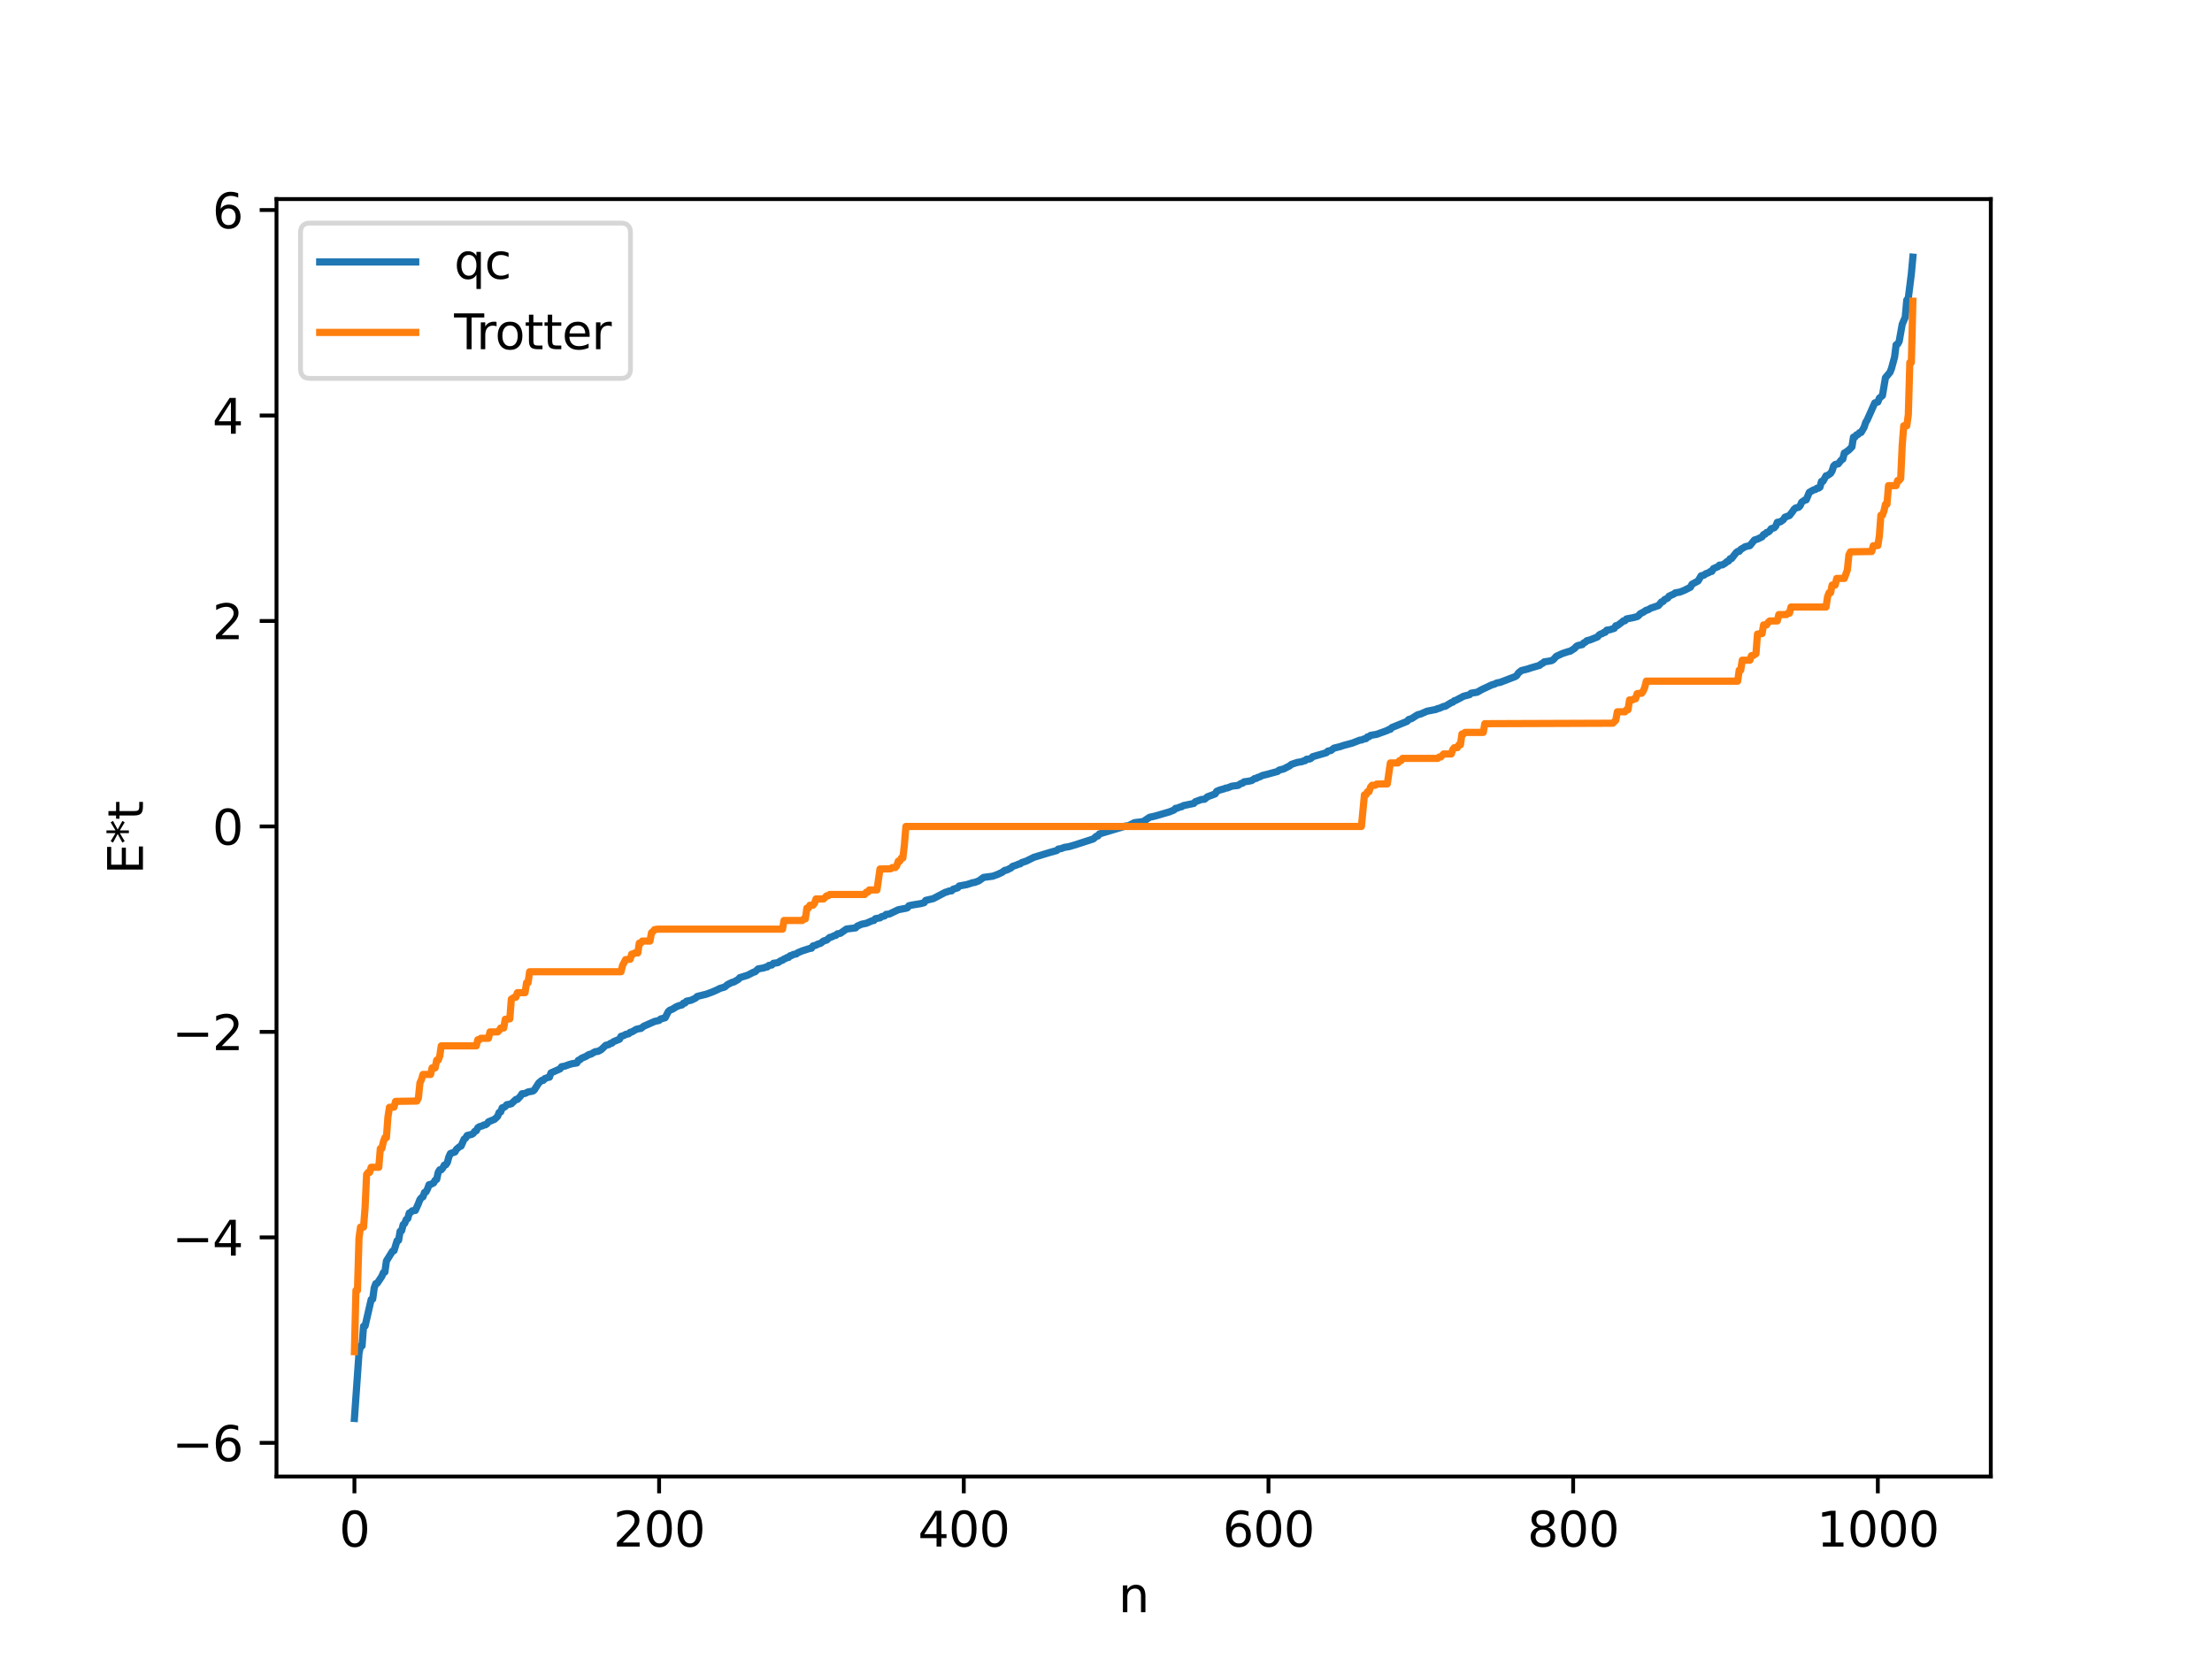 <?xml version="1.0" encoding="utf-8" standalone="no"?>
<!DOCTYPE svg PUBLIC "-//W3C//DTD SVG 1.1//EN"
  "http://www.w3.org/Graphics/SVG/1.1/DTD/svg11.dtd">
<svg xmlns:xlink="http://www.w3.org/1999/xlink" width="460.8pt" height="345.6pt" viewBox="0 0 460.8 345.6" xmlns="http://www.w3.org/2000/svg" version="1.1">
 <defs>
  <style type="text/css">*{stroke-linejoin: round; stroke-linecap: butt}</style>
 </defs>
 <g id="figure_1">
  <g id="patch_1">
   <path d="M 0 345.6 
L 460.8 345.6 
L 460.8 0 
L 0 0 
z
" style="fill: #ffffff"/>
  </g>
  <g id="axes_1">
   <g id="patch_2">
    <path d="M 57.6 307.584 
L 414.72 307.584 
L 414.72 41.472 
L 57.6 41.472 
z
" style="fill: #ffffff"/>
   </g>
   <g id="matplotlib.axis_1">
    <g id="xtick_1">
     <g id="line2d_1">
      <defs>
       <path id="m377d70ee54" d="M 0 0 
L 0 3.5 
" style="stroke: #000000; stroke-width: 0.8"/>
      </defs>
      <g>
       <use xlink:href="#m377d70ee54" x="73.833" y="307.584" style="stroke: #000000; stroke-width: 0.8"/>
      </g>
     </g>
     <g id="text_1">
      <!-- 0 -->
      <g transform="translate(70.651 322.182) scale(0.1 -0.1)">
       <defs>
        <path id="DejaVuSans-30" d="M 2034 4250 
Q 1547 4250 1301 3770 
Q 1056 3291 1056 2328 
Q 1056 1369 1301 889 
Q 1547 409 2034 409 
Q 2525 409 2770 889 
Q 3016 1369 3016 2328 
Q 3016 3291 2770 3770 
Q 2525 4250 2034 4250 
z
M 2034 4750 
Q 2819 4750 3233 4129 
Q 3647 3509 3647 2328 
Q 3647 1150 3233 529 
Q 2819 -91 2034 -91 
Q 1250 -91 836 529 
Q 422 1150 422 2328 
Q 422 3509 836 4129 
Q 1250 4750 2034 4750 
z
" transform="scale(0.016)"/>
       </defs>
       <use xlink:href="#DejaVuSans-30"/>
      </g>
     </g>
    </g>
    <g id="xtick_2">
     <g id="line2d_2">
      <g>
       <use xlink:href="#m377d70ee54" x="137.304" y="307.584" style="stroke: #000000; stroke-width: 0.8"/>
      </g>
     </g>
     <g id="text_2">
      <!-- 200 -->
      <g transform="translate(127.76 322.182) scale(0.1 -0.1)">
       <defs>
        <path id="DejaVuSans-32" d="M 1228 531 
L 3431 531 
L 3431 0 
L 469 0 
L 469 531 
Q 828 903 1448 1529 
Q 2069 2156 2228 2338 
Q 2531 2678 2651 2914 
Q 2772 3150 2772 3378 
Q 2772 3750 2511 3984 
Q 2250 4219 1831 4219 
Q 1534 4219 1204 4116 
Q 875 4013 500 3803 
L 500 4441 
Q 881 4594 1212 4672 
Q 1544 4750 1819 4750 
Q 2544 4750 2975 4387 
Q 3406 4025 3406 3419 
Q 3406 3131 3298 2873 
Q 3191 2616 2906 2266 
Q 2828 2175 2409 1742 
Q 1991 1309 1228 531 
z
" transform="scale(0.016)"/>
       </defs>
       <use xlink:href="#DejaVuSans-32"/>
       <use xlink:href="#DejaVuSans-30" x="63.623"/>
       <use xlink:href="#DejaVuSans-30" x="127.246"/>
      </g>
     </g>
    </g>
    <g id="xtick_3">
     <g id="line2d_3">
      <g>
       <use xlink:href="#m377d70ee54" x="200.775" y="307.584" style="stroke: #000000; stroke-width: 0.8"/>
      </g>
     </g>
     <g id="text_3">
      <!-- 400 -->
      <g transform="translate(191.231 322.182) scale(0.1 -0.1)">
       <defs>
        <path id="DejaVuSans-34" d="M 2419 4116 
L 825 1625 
L 2419 1625 
L 2419 4116 
z
M 2253 4666 
L 3047 4666 
L 3047 1625 
L 3713 1625 
L 3713 1100 
L 3047 1100 
L 3047 0 
L 2419 0 
L 2419 1100 
L 313 1100 
L 313 1709 
L 2253 4666 
z
" transform="scale(0.016)"/>
       </defs>
       <use xlink:href="#DejaVuSans-34"/>
       <use xlink:href="#DejaVuSans-30" x="63.623"/>
       <use xlink:href="#DejaVuSans-30" x="127.246"/>
      </g>
     </g>
    </g>
    <g id="xtick_4">
     <g id="line2d_4">
      <g>
       <use xlink:href="#m377d70ee54" x="264.246" y="307.584" style="stroke: #000000; stroke-width: 0.8"/>
      </g>
     </g>
     <g id="text_4">
      <!-- 600 -->
      <g transform="translate(254.702 322.182) scale(0.1 -0.1)">
       <defs>
        <path id="DejaVuSans-36" d="M 2113 2584 
Q 1688 2584 1439 2293 
Q 1191 2003 1191 1497 
Q 1191 994 1439 701 
Q 1688 409 2113 409 
Q 2538 409 2786 701 
Q 3034 994 3034 1497 
Q 3034 2003 2786 2293 
Q 2538 2584 2113 2584 
z
M 3366 4563 
L 3366 3988 
Q 3128 4100 2886 4159 
Q 2644 4219 2406 4219 
Q 1781 4219 1451 3797 
Q 1122 3375 1075 2522 
Q 1259 2794 1537 2939 
Q 1816 3084 2150 3084 
Q 2853 3084 3261 2657 
Q 3669 2231 3669 1497 
Q 3669 778 3244 343 
Q 2819 -91 2113 -91 
Q 1303 -91 875 529 
Q 447 1150 447 2328 
Q 447 3434 972 4092 
Q 1497 4750 2381 4750 
Q 2619 4750 2861 4703 
Q 3103 4656 3366 4563 
z
" transform="scale(0.016)"/>
       </defs>
       <use xlink:href="#DejaVuSans-36"/>
       <use xlink:href="#DejaVuSans-30" x="63.623"/>
       <use xlink:href="#DejaVuSans-30" x="127.246"/>
      </g>
     </g>
    </g>
    <g id="xtick_5">
     <g id="line2d_5">
      <g>
       <use xlink:href="#m377d70ee54" x="327.717" y="307.584" style="stroke: #000000; stroke-width: 0.8"/>
      </g>
     </g>
     <g id="text_5">
      <!-- 800 -->
      <g transform="translate(318.173 322.182) scale(0.1 -0.1)">
       <defs>
        <path id="DejaVuSans-38" d="M 2034 2216 
Q 1584 2216 1326 1975 
Q 1069 1734 1069 1313 
Q 1069 891 1326 650 
Q 1584 409 2034 409 
Q 2484 409 2743 651 
Q 3003 894 3003 1313 
Q 3003 1734 2745 1975 
Q 2488 2216 2034 2216 
z
M 1403 2484 
Q 997 2584 770 2862 
Q 544 3141 544 3541 
Q 544 4100 942 4425 
Q 1341 4750 2034 4750 
Q 2731 4750 3128 4425 
Q 3525 4100 3525 3541 
Q 3525 3141 3298 2862 
Q 3072 2584 2669 2484 
Q 3125 2378 3379 2068 
Q 3634 1759 3634 1313 
Q 3634 634 3220 271 
Q 2806 -91 2034 -91 
Q 1263 -91 848 271 
Q 434 634 434 1313 
Q 434 1759 690 2068 
Q 947 2378 1403 2484 
z
M 1172 3481 
Q 1172 3119 1398 2916 
Q 1625 2713 2034 2713 
Q 2441 2713 2670 2916 
Q 2900 3119 2900 3481 
Q 2900 3844 2670 4047 
Q 2441 4250 2034 4250 
Q 1625 4250 1398 4047 
Q 1172 3844 1172 3481 
z
" transform="scale(0.016)"/>
       </defs>
       <use xlink:href="#DejaVuSans-38"/>
       <use xlink:href="#DejaVuSans-30" x="63.623"/>
       <use xlink:href="#DejaVuSans-30" x="127.246"/>
      </g>
     </g>
    </g>
    <g id="xtick_6">
     <g id="line2d_6">
      <g>
       <use xlink:href="#m377d70ee54" x="391.188" y="307.584" style="stroke: #000000; stroke-width: 0.8"/>
      </g>
     </g>
     <g id="text_6">
      <!-- 1000 -->
      <g transform="translate(378.463 322.182) scale(0.1 -0.1)">
       <defs>
        <path id="DejaVuSans-31" d="M 794 531 
L 1825 531 
L 1825 4091 
L 703 3866 
L 703 4441 
L 1819 4666 
L 2450 4666 
L 2450 531 
L 3481 531 
L 3481 0 
L 794 0 
L 794 531 
z
" transform="scale(0.016)"/>
       </defs>
       <use xlink:href="#DejaVuSans-31"/>
       <use xlink:href="#DejaVuSans-30" x="63.623"/>
       <use xlink:href="#DejaVuSans-30" x="127.246"/>
       <use xlink:href="#DejaVuSans-30" x="190.869"/>
      </g>
     </g>
    </g>
    <g id="text_7">
     <!-- n -->
     <g transform="translate(232.991 335.861) scale(0.1 -0.1)">
      <defs>
       <path id="DejaVuSans-6e" d="M 3513 2113 
L 3513 0 
L 2938 0 
L 2938 2094 
Q 2938 2591 2744 2837 
Q 2550 3084 2163 3084 
Q 1697 3084 1428 2787 
Q 1159 2491 1159 1978 
L 1159 0 
L 581 0 
L 581 3500 
L 1159 3500 
L 1159 2956 
Q 1366 3272 1645 3428 
Q 1925 3584 2291 3584 
Q 2894 3584 3203 3211 
Q 3513 2838 3513 2113 
z
" transform="scale(0.016)"/>
      </defs>
      <use xlink:href="#DejaVuSans-6e"/>
     </g>
    </g>
   </g>
   <g id="matplotlib.axis_2">
    <g id="ytick_1">
     <g id="line2d_7">
      <defs>
       <path id="m916ea941fe" d="M 0 0 
L -3.5 0 
" style="stroke: #000000; stroke-width: 0.8"/>
      </defs>
      <g>
       <use xlink:href="#m916ea941fe" x="57.6" y="300.572" style="stroke: #000000; stroke-width: 0.8"/>
      </g>
     </g>
     <g id="text_8">
      <!-- −6 -->
      <g transform="translate(35.858 304.371) scale(0.1 -0.1)">
       <defs>
        <path id="DejaVuSans-2212" d="M 678 2272 
L 4684 2272 
L 4684 1741 
L 678 1741 
L 678 2272 
z
" transform="scale(0.016)"/>
       </defs>
       <use xlink:href="#DejaVuSans-2212"/>
       <use xlink:href="#DejaVuSans-36" x="83.789"/>
      </g>
     </g>
    </g>
    <g id="ytick_2">
     <g id="line2d_8">
      <g>
       <use xlink:href="#m916ea941fe" x="57.6" y="257.769" style="stroke: #000000; stroke-width: 0.8"/>
      </g>
     </g>
     <g id="text_9">
      <!-- −4 -->
      <g transform="translate(35.858 261.568) scale(0.1 -0.1)">
       <use xlink:href="#DejaVuSans-2212"/>
       <use xlink:href="#DejaVuSans-34" x="83.789"/>
      </g>
     </g>
    </g>
    <g id="ytick_3">
     <g id="line2d_9">
      <g>
       <use xlink:href="#m916ea941fe" x="57.6" y="214.965" style="stroke: #000000; stroke-width: 0.8"/>
      </g>
     </g>
     <g id="text_10">
      <!-- −2 -->
      <g transform="translate(35.858 218.765) scale(0.1 -0.1)">
       <use xlink:href="#DejaVuSans-2212"/>
       <use xlink:href="#DejaVuSans-32" x="83.789"/>
      </g>
     </g>
    </g>
    <g id="ytick_4">
     <g id="line2d_10">
      <g>
       <use xlink:href="#m916ea941fe" x="57.6" y="172.162" style="stroke: #000000; stroke-width: 0.8"/>
      </g>
     </g>
     <g id="text_11">
      <!-- 0 -->
      <g transform="translate(44.237 175.961) scale(0.1 -0.1)">
       <use xlink:href="#DejaVuSans-30"/>
      </g>
     </g>
    </g>
    <g id="ytick_5">
     <g id="line2d_11">
      <g>
       <use xlink:href="#m916ea941fe" x="57.6" y="129.359" style="stroke: #000000; stroke-width: 0.8"/>
      </g>
     </g>
     <g id="text_12">
      <!-- 2 -->
      <g transform="translate(44.237 133.158) scale(0.1 -0.1)">
       <use xlink:href="#DejaVuSans-32"/>
      </g>
     </g>
    </g>
    <g id="ytick_6">
     <g id="line2d_12">
      <g>
       <use xlink:href="#m916ea941fe" x="57.6" y="86.556" style="stroke: #000000; stroke-width: 0.8"/>
      </g>
     </g>
     <g id="text_13">
      <!-- 4 -->
      <g transform="translate(44.237 90.355) scale(0.1 -0.1)">
       <use xlink:href="#DejaVuSans-34"/>
      </g>
     </g>
    </g>
    <g id="ytick_7">
     <g id="line2d_13">
      <g>
       <use xlink:href="#m916ea941fe" x="57.6" y="43.752" style="stroke: #000000; stroke-width: 0.8"/>
      </g>
     </g>
     <g id="text_14">
      <!-- 6 -->
      <g transform="translate(44.237 47.551) scale(0.1 -0.1)">
       <use xlink:href="#DejaVuSans-36"/>
      </g>
     </g>
    </g>
    <g id="text_15">
     <!-- E*t -->
     <g transform="translate(29.778 182.148) rotate(-90) scale(0.1 -0.1)">
      <defs>
       <path id="DejaVuSans-45" d="M 628 4666 
L 3578 4666 
L 3578 4134 
L 1259 4134 
L 1259 2753 
L 3481 2753 
L 3481 2222 
L 1259 2222 
L 1259 531 
L 3634 531 
L 3634 0 
L 628 0 
L 628 4666 
z
" transform="scale(0.016)"/>
       <path id="DejaVuSans-2a" d="M 3009 3897 
L 1888 3291 
L 3009 2681 
L 2828 2375 
L 1778 3009 
L 1778 1831 
L 1422 1831 
L 1422 3009 
L 372 2375 
L 191 2681 
L 1313 3291 
L 191 3897 
L 372 4206 
L 1422 3572 
L 1422 4750 
L 1778 4750 
L 1778 3572 
L 2828 4206 
L 3009 3897 
z
" transform="scale(0.016)"/>
       <path id="DejaVuSans-74" d="M 1172 4494 
L 1172 3500 
L 2356 3500 
L 2356 3053 
L 1172 3053 
L 1172 1153 
Q 1172 725 1289 603 
Q 1406 481 1766 481 
L 2356 481 
L 2356 0 
L 1766 0 
Q 1100 0 847 248 
Q 594 497 594 1153 
L 594 3053 
L 172 3053 
L 172 3500 
L 594 3500 
L 594 4494 
L 1172 4494 
z
" transform="scale(0.016)"/>
      </defs>
      <use xlink:href="#DejaVuSans-45"/>
      <use xlink:href="#DejaVuSans-2a" x="63.184"/>
      <use xlink:href="#DejaVuSans-74" x="113.184"/>
     </g>
    </g>
   </g>
   <g id="line2d_14">
    <path d="M 73.833 295.488 
L 74.785 281.887 
L 75.102 280.411 
L 75.42 280.379 
L 75.737 276.269 
L 76.054 276.233 
L 77.324 270.725 
L 77.641 270.615 
L 77.958 268.281 
L 78.276 267.417 
L 78.593 267.31 
L 79.545 265.881 
L 79.862 265.112 
L 80.18 264.996 
L 80.497 262.681 
L 81.132 261.664 
L 81.767 260.641 
L 82.084 260.54 
L 82.719 258.457 
L 83.036 258.381 
L 83.353 256.497 
L 83.671 256.382 
L 83.988 255.115 
L 84.305 254.85 
L 84.623 254.055 
L 84.94 253.86 
L 85.258 252.691 
L 85.575 252.541 
L 85.892 252.226 
L 86.527 252.152 
L 87.162 250.726 
L 87.479 249.898 
L 87.796 249.5 
L 88.114 249.318 
L 88.431 248.408 
L 88.748 248.287 
L 89.066 247.669 
L 89.383 246.793 
L 89.7 246.745 
L 90.335 246.422 
L 90.653 245.86 
L 90.97 245.686 
L 91.287 244.21 
L 91.605 243.692 
L 91.922 243.686 
L 92.239 243.304 
L 92.557 242.716 
L 92.874 242.642 
L 93.191 242.158 
L 93.509 240.999 
L 93.826 240.301 
L 94.778 239.973 
L 95.096 239.406 
L 95.73 238.876 
L 96.048 238.745 
L 96.682 237.302 
L 97 237.087 
L 97.317 236.542 
L 98.269 236.31 
L 98.586 236.114 
L 98.904 235.688 
L 99.221 235.563 
L 99.539 234.939 
L 99.856 234.717 
L 100.491 234.533 
L 100.808 234.344 
L 101.125 234.321 
L 101.443 234.102 
L 101.76 233.694 
L 103.029 233.169 
L 103.664 232.559 
L 103.981 231.745 
L 104.299 231.636 
L 104.616 230.773 
L 104.934 230.715 
L 105.251 230.506 
L 105.568 230.132 
L 106.203 230.014 
L 106.52 229.934 
L 107.472 229.036 
L 107.79 229.024 
L 108.424 228.357 
L 108.742 227.853 
L 109.377 227.782 
L 110.011 227.469 
L 110.963 227.303 
L 111.281 227.094 
L 112.233 225.603 
L 112.867 225.068 
L 113.185 225.055 
L 113.502 224.685 
L 114.137 224.452 
L 114.454 224.397 
L 114.772 223.509 
L 116.676 222.666 
L 116.993 222.208 
L 117.628 222.106 
L 118.58 221.759 
L 119.215 221.585 
L 120.167 221.431 
L 120.484 220.875 
L 120.801 220.776 
L 121.119 220.473 
L 122.071 220.064 
L 122.705 219.664 
L 123.023 219.636 
L 123.975 219.088 
L 124.61 219.01 
L 125.244 218.66 
L 126.196 217.753 
L 126.831 217.611 
L 127.148 217.361 
L 127.466 217.313 
L 127.783 217.007 
L 129.053 216.487 
L 129.37 215.888 
L 130.005 215.703 
L 130.322 215.488 
L 130.957 215.363 
L 131.274 215.044 
L 131.591 214.992 
L 132.543 214.426 
L 133.178 214.277 
L 133.496 214.253 
L 134.13 213.771 
L 136.352 212.788 
L 137.304 212.57 
L 137.621 212.274 
L 138.256 212.103 
L 138.573 212.009 
L 139.208 210.741 
L 139.525 210.451 
L 140.16 210.191 
L 140.795 209.774 
L 141.429 209.506 
L 142.064 209.348 
L 142.381 208.971 
L 142.699 208.952 
L 143.016 208.561 
L 143.968 208.37 
L 144.92 207.91 
L 145.238 207.575 
L 147.142 207.105 
L 148.411 206.637 
L 149.363 206.218 
L 149.998 205.896 
L 150.95 205.625 
L 151.585 205.095 
L 152.537 204.628 
L 152.854 204.575 
L 153.806 204.03 
L 154.124 203.657 
L 155.71 203.17 
L 156.98 202.522 
L 157.297 202.443 
L 157.932 201.845 
L 159.201 201.612 
L 159.519 201.45 
L 159.836 201.439 
L 160.153 201.122 
L 160.788 201.025 
L 161.105 200.683 
L 162.058 200.537 
L 162.692 200.109 
L 163.01 200.037 
L 163.327 199.773 
L 163.644 199.682 
L 163.962 199.463 
L 164.279 199.454 
L 164.596 199.095 
L 164.914 199.053 
L 165.231 198.835 
L 165.866 198.732 
L 166.183 198.475 
L 167.135 198.083 
L 168.722 197.568 
L 169.039 197.541 
L 169.357 197.057 
L 169.991 196.904 
L 170.309 196.701 
L 170.943 196.51 
L 171.578 196.013 
L 172.213 195.836 
L 172.848 195.275 
L 173.165 195.22 
L 173.8 194.912 
L 174.117 194.855 
L 174.434 194.543 
L 175.069 194.427 
L 176.339 193.534 
L 178.243 193.294 
L 178.56 192.939 
L 179.512 192.529 
L 180.464 192.334 
L 181.734 191.79 
L 182.051 191.754 
L 182.368 191.374 
L 183.32 191.209 
L 183.638 190.957 
L 184.272 190.802 
L 184.59 190.476 
L 185.224 190.425 
L 187.129 189.515 
L 188.715 189.211 
L 189.033 189.106 
L 189.35 188.677 
L 189.985 188.542 
L 191.889 188.225 
L 192.524 188.041 
L 192.841 187.566 
L 193.793 187.346 
L 194.428 187.196 
L 196.967 185.86 
L 197.284 185.813 
L 197.601 185.635 
L 198.236 185.581 
L 198.553 185.246 
L 199.505 184.953 
L 199.823 184.567 
L 201.41 184.276 
L 202.679 183.866 
L 202.996 183.84 
L 203.631 183.606 
L 203.948 183.471 
L 204.9 182.779 
L 206.805 182.527 
L 207.757 182.182 
L 208.709 181.748 
L 209.343 181.296 
L 209.661 181.272 
L 210.613 180.807 
L 210.93 180.49 
L 211.882 180.167 
L 212.2 179.995 
L 212.517 179.966 
L 212.834 179.692 
L 213.786 179.384 
L 215.373 178.594 
L 218.864 177.533 
L 220.134 177.184 
L 220.451 176.882 
L 221.086 176.772 
L 221.72 176.526 
L 222.672 176.376 
L 223.942 176.005 
L 227.75 174.77 
L 228.385 174.212 
L 228.702 174.156 
L 229.02 173.717 
L 233.462 172.392 
L 234.415 172.082 
L 235.049 172.028 
L 236.319 171.378 
L 237.905 171.18 
L 238.223 171.102 
L 239.492 170.247 
L 240.127 170.115 
L 240.762 169.96 
L 243.618 169.127 
L 244.57 168.74 
L 244.887 168.389 
L 245.205 168.366 
L 245.839 168.111 
L 246.157 168.063 
L 246.474 167.835 
L 248.696 167.369 
L 249.013 167.011 
L 250.282 166.546 
L 250.917 166.503 
L 251.552 165.977 
L 253.139 165.387 
L 253.456 164.849 
L 254.091 164.579 
L 255.043 164.314 
L 255.36 164.166 
L 255.677 164.149 
L 256.629 163.773 
L 257.899 163.616 
L 258.534 163.205 
L 258.851 163.152 
L 259.168 162.863 
L 260.12 162.738 
L 260.755 162.606 
L 261.39 162.169 
L 261.707 162.158 
L 262.024 161.935 
L 262.342 161.876 
L 262.977 161.546 
L 263.929 161.317 
L 264.881 161.054 
L 266.15 160.705 
L 266.467 160.423 
L 267.42 160.182 
L 268.689 159.525 
L 269.006 159.242 
L 269.641 159.026 
L 270.276 158.818 
L 271.228 158.666 
L 271.545 158.505 
L 271.862 158.475 
L 272.18 158.161 
L 272.815 158.116 
L 273.132 157.959 
L 273.449 157.633 
L 276.305 156.805 
L 276.623 156.467 
L 277.258 156.344 
L 277.892 155.848 
L 279.162 155.537 
L 279.796 155.314 
L 281.7 154.802 
L 283.287 154.18 
L 283.605 154.163 
L 284.239 153.906 
L 284.557 153.875 
L 284.874 153.503 
L 285.191 153.473 
L 285.509 153.195 
L 286.778 152.977 
L 289 152.17 
L 289.317 151.966 
L 289.634 151.933 
L 289.952 151.562 
L 293.125 150.269 
L 293.443 149.892 
L 294.077 149.69 
L 295.029 149.074 
L 295.347 148.892 
L 295.981 148.728 
L 297.251 148.165 
L 298.838 147.85 
L 299.155 147.792 
L 299.472 147.608 
L 299.79 147.571 
L 300.742 147.154 
L 301.059 147.136 
L 302.329 146.363 
L 302.646 146.275 
L 302.963 145.966 
L 303.281 145.898 
L 304.867 145.048 
L 306.137 144.714 
L 306.454 144.401 
L 307.724 144.202 
L 308.676 143.654 
L 310.897 142.614 
L 311.215 142.561 
L 311.849 142.259 
L 312.484 142.156 
L 315.658 140.94 
L 315.975 140.713 
L 316.292 140.216 
L 316.927 139.695 
L 318.196 139.378 
L 318.831 139.16 
L 320.735 138.602 
L 321.053 138.302 
L 321.37 138.189 
L 321.687 137.877 
L 322.639 137.735 
L 323.274 137.607 
L 323.591 137.401 
L 324.226 136.716 
L 325.496 136.132 
L 326.765 135.717 
L 327.082 135.671 
L 328.034 135.054 
L 328.352 134.682 
L 328.669 134.485 
L 329.621 134.277 
L 329.939 133.914 
L 330.256 133.786 
L 330.573 133.467 
L 331.208 133.318 
L 332.795 132.68 
L 333.112 132.292 
L 333.429 132.088 
L 333.747 132.019 
L 334.064 131.776 
L 334.381 131.727 
L 334.699 131.273 
L 335.334 131.192 
L 336.286 130.893 
L 336.603 130.351 
L 336.92 130.329 
L 337.872 129.618 
L 338.19 129.34 
L 338.507 129.317 
L 338.824 128.936 
L 340.094 128.696 
L 341.046 128.454 
L 341.363 128.233 
L 341.681 127.856 
L 342.315 127.537 
L 342.95 127.118 
L 343.267 127.061 
L 343.902 126.689 
L 345.489 126.149 
L 346.124 125.387 
L 346.441 125.314 
L 346.758 124.905 
L 347.393 124.608 
L 347.71 124.187 
L 348.345 123.891 
L 348.662 123.764 
L 348.98 123.511 
L 349.932 123.34 
L 350.884 122.968 
L 351.519 122.65 
L 352.153 122.324 
L 352.471 121.71 
L 353.74 121.025 
L 354.375 119.951 
L 355.01 119.796 
L 355.327 119.525 
L 355.962 119.296 
L 356.279 119.064 
L 356.596 119.035 
L 356.914 118.469 
L 357.548 118.179 
L 357.866 118.068 
L 358.183 117.731 
L 358.818 117.672 
L 359.453 117.285 
L 359.77 116.979 
L 360.087 116.884 
L 360.405 116.397 
L 360.722 116.356 
L 361.674 115.128 
L 361.991 114.882 
L 362.309 114.853 
L 362.626 114.451 
L 363.578 113.88 
L 364.53 113.665 
L 365.482 112.495 
L 366.117 112.299 
L 367.069 111.838 
L 367.386 111.355 
L 367.704 111.275 
L 368.021 110.921 
L 368.339 110.849 
L 368.656 110.593 
L 368.973 110.137 
L 369.608 109.95 
L 369.925 109.595 
L 370.243 108.807 
L 370.877 108.709 
L 371.512 108.257 
L 371.829 107.744 
L 372.781 107.392 
L 373.416 106.575 
L 373.734 106.099 
L 374.051 105.833 
L 374.686 105.679 
L 375.003 105.349 
L 375.32 104.626 
L 375.955 104.172 
L 376.272 104.127 
L 376.907 102.568 
L 377.859 102.027 
L 378.177 101.981 
L 378.494 101.708 
L 378.811 101.698 
L 379.129 101.492 
L 379.446 100.288 
L 379.763 100.265 
L 380.398 99.114 
L 380.715 99.047 
L 381.35 98.612 
L 381.667 98.078 
L 381.985 97.075 
L 382.302 96.762 
L 382.937 96.63 
L 383.572 95.827 
L 383.889 95.645 
L 384.206 94.366 
L 384.524 94.207 
L 385.158 93.734 
L 385.793 93.089 
L 386.11 91.062 
L 386.428 91.044 
L 386.745 90.58 
L 387.062 90.513 
L 387.38 90.127 
L 387.697 90.092 
L 388.332 89.008 
L 388.649 88.017 
L 388.967 87.493 
L 390.553 83.928 
L 391.188 83.749 
L 391.505 82.937 
L 392.14 82.415 
L 392.775 78.684 
L 393.727 77.546 
L 394.044 76.725 
L 394.679 74.366 
L 394.996 71.83 
L 395.314 71.662 
L 395.631 71.117 
L 396.266 67.561 
L 396.9 66.054 
L 397.218 62.494 
L 397.535 62.092 
L 398.17 57.029 
L 398.487 53.568 
L 398.487 53.568 
" clip-path="url(#p5a22ba0b83)" style="fill: none; stroke: #1f77b4; stroke-width: 1.5; stroke-linecap: square"/>
   </g>
   <g id="line2d_15">
    <path d="M 73.833 281.576 
L 74.15 268.809 
L 74.467 268.809 
L 74.785 257.895 
L 75.102 255.628 
L 75.737 255.628 
L 76.054 251.545 
L 76.372 244.651 
L 76.689 244.229 
L 77.006 244.229 
L 77.324 243.162 
L 78.91 243.162 
L 79.228 239.273 
L 79.545 239.273 
L 79.862 237.865 
L 80.18 236.995 
L 80.497 236.995 
L 80.815 232.695 
L 81.132 230.671 
L 82.084 230.636 
L 82.401 229.438 
L 86.844 229.37 
L 87.162 228.714 
L 87.479 225.598 
L 87.796 224.909 
L 88.114 223.83 
L 89.7 223.83 
L 90.018 222.452 
L 90.653 222.452 
L 90.97 220.851 
L 91.287 220.851 
L 91.605 220.017 
L 91.922 217.871 
L 99.221 217.871 
L 99.539 216.593 
L 99.856 216.593 
L 100.173 216.291 
L 101.76 216.291 
L 102.077 214.965 
L 103.664 214.965 
L 103.981 214.667 
L 104.299 214.15 
L 104.934 214.15 
L 105.251 212.333 
L 106.203 212.241 
L 106.52 208.14 
L 107.155 207.735 
L 107.472 207.735 
L 107.79 206.791 
L 109.377 206.791 
L 109.694 204.718 
L 110.011 204.718 
L 110.329 202.429 
L 129.37 202.429 
L 129.687 201.128 
L 130.322 199.904 
L 131.274 199.826 
L 131.591 198.762 
L 131.909 198.762 
L 132.226 198.518 
L 132.861 198.518 
L 133.178 196.47 
L 133.496 196.47 
L 133.813 196.041 
L 135.4 196.041 
L 135.717 194.293 
L 136.034 194.058 
L 136.352 193.663 
L 136.986 193.564 
L 163.01 193.564 
L 163.327 191.75 
L 167.135 191.75 
L 167.453 191.419 
L 167.77 191.419 
L 168.087 189.175 
L 168.405 189.175 
L 168.722 188.576 
L 169.357 188.576 
L 169.674 188.189 
L 169.991 187.263 
L 171.578 187.263 
L 172.213 186.61 
L 172.53 186.61 
L 172.848 186.333 
L 180.147 186.333 
L 180.464 185.857 
L 180.781 185.857 
L 181.099 185.389 
L 182.686 185.389 
L 183.32 181.027 
L 185.542 180.988 
L 185.859 180.735 
L 186.494 180.735 
L 186.811 180.352 
L 187.129 179.393 
L 187.446 179.393 
L 187.763 178.743 
L 188.081 178.743 
L 188.398 176.03 
L 188.715 172.162 
L 283.605 172.162 
L 284.239 165.581 
L 284.557 165.581 
L 284.874 164.932 
L 285.191 164.932 
L 285.509 163.972 
L 285.826 163.59 
L 286.461 163.59 
L 286.778 163.336 
L 289 163.297 
L 289.634 158.935 
L 291.221 158.935 
L 291.539 158.468 
L 291.856 158.468 
L 292.173 157.991 
L 299.472 157.991 
L 299.79 157.714 
L 300.107 157.714 
L 300.742 157.061 
L 302.329 157.061 
L 302.646 156.135 
L 302.963 155.749 
L 303.598 155.749 
L 303.915 155.15 
L 304.233 155.15 
L 304.55 152.905 
L 304.867 152.905 
L 305.185 152.574 
L 308.993 152.574 
L 309.31 150.76 
L 335.968 150.661 
L 336.603 150.031 
L 336.92 148.284 
L 338.507 148.284 
L 338.824 147.855 
L 339.142 147.855 
L 339.459 145.806 
L 340.094 145.806 
L 340.411 145.563 
L 340.729 145.563 
L 341.046 144.498 
L 341.681 144.42 
L 341.998 144.42 
L 342.315 143.947 
L 342.633 143.197 
L 342.95 141.896 
L 361.991 141.896 
L 362.309 139.606 
L 362.626 139.606 
L 362.943 137.534 
L 364.53 137.534 
L 364.848 136.589 
L 365.165 136.589 
L 365.8 136.184 
L 366.117 132.083 
L 367.069 131.992 
L 367.386 130.174 
L 368.021 130.174 
L 368.339 129.658 
L 368.656 129.359 
L 370.243 129.359 
L 370.56 128.034 
L 372.147 128.034 
L 372.464 127.731 
L 372.781 127.731 
L 373.099 126.453 
L 380.398 126.453 
L 380.715 124.308 
L 381.033 123.474 
L 381.35 123.474 
L 381.667 121.872 
L 382.302 121.872 
L 382.62 120.494 
L 384.206 120.494 
L 384.841 118.726 
L 385.158 115.61 
L 385.476 114.954 
L 389.919 114.886 
L 390.236 113.688 
L 391.188 113.653 
L 391.505 111.629 
L 391.823 107.329 
L 392.14 107.329 
L 392.458 106.459 
L 392.775 105.051 
L 393.092 105.051 
L 393.41 101.162 
L 394.996 101.162 
L 395.314 100.096 
L 395.631 100.096 
L 395.948 99.673 
L 396.266 92.779 
L 396.583 88.696 
L 397.218 88.696 
L 397.535 86.429 
L 397.853 75.516 
L 398.17 75.516 
L 398.487 62.748 
L 398.487 62.748 
" clip-path="url(#p5a22ba0b83)" style="fill: none; stroke: #ff7f0e; stroke-width: 1.5; stroke-linecap: square"/>
   </g>
   <g id="patch_3">
    <path d="M 57.6 307.584 
L 57.6 41.472 
" style="fill: none; stroke: #000000; stroke-width: 0.8; stroke-linejoin: miter; stroke-linecap: square"/>
   </g>
   <g id="patch_4">
    <path d="M 414.72 307.584 
L 414.72 41.472 
" style="fill: none; stroke: #000000; stroke-width: 0.8; stroke-linejoin: miter; stroke-linecap: square"/>
   </g>
   <g id="patch_5">
    <path d="M 57.6 307.584 
L 414.72 307.584 
" style="fill: none; stroke: #000000; stroke-width: 0.8; stroke-linejoin: miter; stroke-linecap: square"/>
   </g>
   <g id="patch_6">
    <path d="M 57.6 41.472 
L 414.72 41.472 
" style="fill: none; stroke: #000000; stroke-width: 0.8; stroke-linejoin: miter; stroke-linecap: square"/>
   </g>
   <g id="legend_1">
    <g id="patch_7">
     <path d="M 64.6 78.828 
L 129.342 78.828 
Q 131.342 78.828 131.342 76.828 
L 131.342 48.472 
Q 131.342 46.472 129.342 46.472 
L 64.6 46.472 
Q 62.6 46.472 62.6 48.472 
L 62.6 76.828 
Q 62.6 78.828 64.6 78.828 
z
" style="fill: #ffffff; opacity: 0.8; stroke: #cccccc; stroke-linejoin: miter"/>
    </g>
    <g id="line2d_16">
     <path d="M 66.6 54.57 
L 76.6 54.57 
L 86.6 54.57 
" style="fill: none; stroke: #1f77b4; stroke-width: 1.5; stroke-linecap: square"/>
    </g>
    <g id="text_16">
     <!-- qc -->
     <g transform="translate(94.6 58.07) scale(0.1 -0.1)">
      <defs>
       <path id="DejaVuSans-71" d="M 947 1747 
Q 947 1113 1208 752 
Q 1469 391 1925 391 
Q 2381 391 2643 752 
Q 2906 1113 2906 1747 
Q 2906 2381 2643 2742 
Q 2381 3103 1925 3103 
Q 1469 3103 1208 2742 
Q 947 2381 947 1747 
z
M 2906 525 
Q 2725 213 2448 61 
Q 2172 -91 1784 -91 
Q 1150 -91 751 415 
Q 353 922 353 1747 
Q 353 2572 751 3078 
Q 1150 3584 1784 3584 
Q 2172 3584 2448 3432 
Q 2725 3281 2906 2969 
L 2906 3500 
L 3481 3500 
L 3481 -1331 
L 2906 -1331 
L 2906 525 
z
" transform="scale(0.016)"/>
       <path id="DejaVuSans-63" d="M 3122 3366 
L 3122 2828 
Q 2878 2963 2633 3030 
Q 2388 3097 2138 3097 
Q 1578 3097 1268 2742 
Q 959 2388 959 1747 
Q 959 1106 1268 751 
Q 1578 397 2138 397 
Q 2388 397 2633 464 
Q 2878 531 3122 666 
L 3122 134 
Q 2881 22 2623 -34 
Q 2366 -91 2075 -91 
Q 1284 -91 818 406 
Q 353 903 353 1747 
Q 353 2603 823 3093 
Q 1294 3584 2113 3584 
Q 2378 3584 2631 3529 
Q 2884 3475 3122 3366 
z
" transform="scale(0.016)"/>
      </defs>
      <use xlink:href="#DejaVuSans-71"/>
      <use xlink:href="#DejaVuSans-63" x="63.477"/>
     </g>
    </g>
    <g id="line2d_17">
     <path d="M 66.6 69.249 
L 76.6 69.249 
L 86.6 69.249 
" style="fill: none; stroke: #ff7f0e; stroke-width: 1.5; stroke-linecap: square"/>
    </g>
    <g id="text_17">
     <!-- Trotter -->
     <g transform="translate(94.6 72.749) scale(0.1 -0.1)">
      <defs>
       <path id="DejaVuSans-54" d="M -19 4666 
L 3928 4666 
L 3928 4134 
L 2272 4134 
L 2272 0 
L 1638 0 
L 1638 4134 
L -19 4134 
L -19 4666 
z
" transform="scale(0.016)"/>
       <path id="DejaVuSans-72" d="M 2631 2963 
Q 2534 3019 2420 3045 
Q 2306 3072 2169 3072 
Q 1681 3072 1420 2755 
Q 1159 2438 1159 1844 
L 1159 0 
L 581 0 
L 581 3500 
L 1159 3500 
L 1159 2956 
Q 1341 3275 1631 3429 
Q 1922 3584 2338 3584 
Q 2397 3584 2469 3576 
Q 2541 3569 2628 3553 
L 2631 2963 
z
" transform="scale(0.016)"/>
       <path id="DejaVuSans-6f" d="M 1959 3097 
Q 1497 3097 1228 2736 
Q 959 2375 959 1747 
Q 959 1119 1226 758 
Q 1494 397 1959 397 
Q 2419 397 2687 759 
Q 2956 1122 2956 1747 
Q 2956 2369 2687 2733 
Q 2419 3097 1959 3097 
z
M 1959 3584 
Q 2709 3584 3137 3096 
Q 3566 2609 3566 1747 
Q 3566 888 3137 398 
Q 2709 -91 1959 -91 
Q 1206 -91 779 398 
Q 353 888 353 1747 
Q 353 2609 779 3096 
Q 1206 3584 1959 3584 
z
" transform="scale(0.016)"/>
       <path id="DejaVuSans-65" d="M 3597 1894 
L 3597 1613 
L 953 1613 
Q 991 1019 1311 708 
Q 1631 397 2203 397 
Q 2534 397 2845 478 
Q 3156 559 3463 722 
L 3463 178 
Q 3153 47 2828 -22 
Q 2503 -91 2169 -91 
Q 1331 -91 842 396 
Q 353 884 353 1716 
Q 353 2575 817 3079 
Q 1281 3584 2069 3584 
Q 2775 3584 3186 3129 
Q 3597 2675 3597 1894 
z
M 3022 2063 
Q 3016 2534 2758 2815 
Q 2500 3097 2075 3097 
Q 1594 3097 1305 2825 
Q 1016 2553 972 2059 
L 3022 2063 
z
" transform="scale(0.016)"/>
      </defs>
      <use xlink:href="#DejaVuSans-54"/>
      <use xlink:href="#DejaVuSans-72" x="46.334"/>
      <use xlink:href="#DejaVuSans-6f" x="85.197"/>
      <use xlink:href="#DejaVuSans-74" x="146.379"/>
      <use xlink:href="#DejaVuSans-74" x="185.588"/>
      <use xlink:href="#DejaVuSans-65" x="224.797"/>
      <use xlink:href="#DejaVuSans-72" x="286.32"/>
     </g>
    </g>
   </g>
  </g>
 </g>
 <defs>
  <clipPath id="p5a22ba0b83">
   <rect x="57.6" y="41.472" width="357.12" height="266.112"/>
  </clipPath>
 </defs>
</svg>
